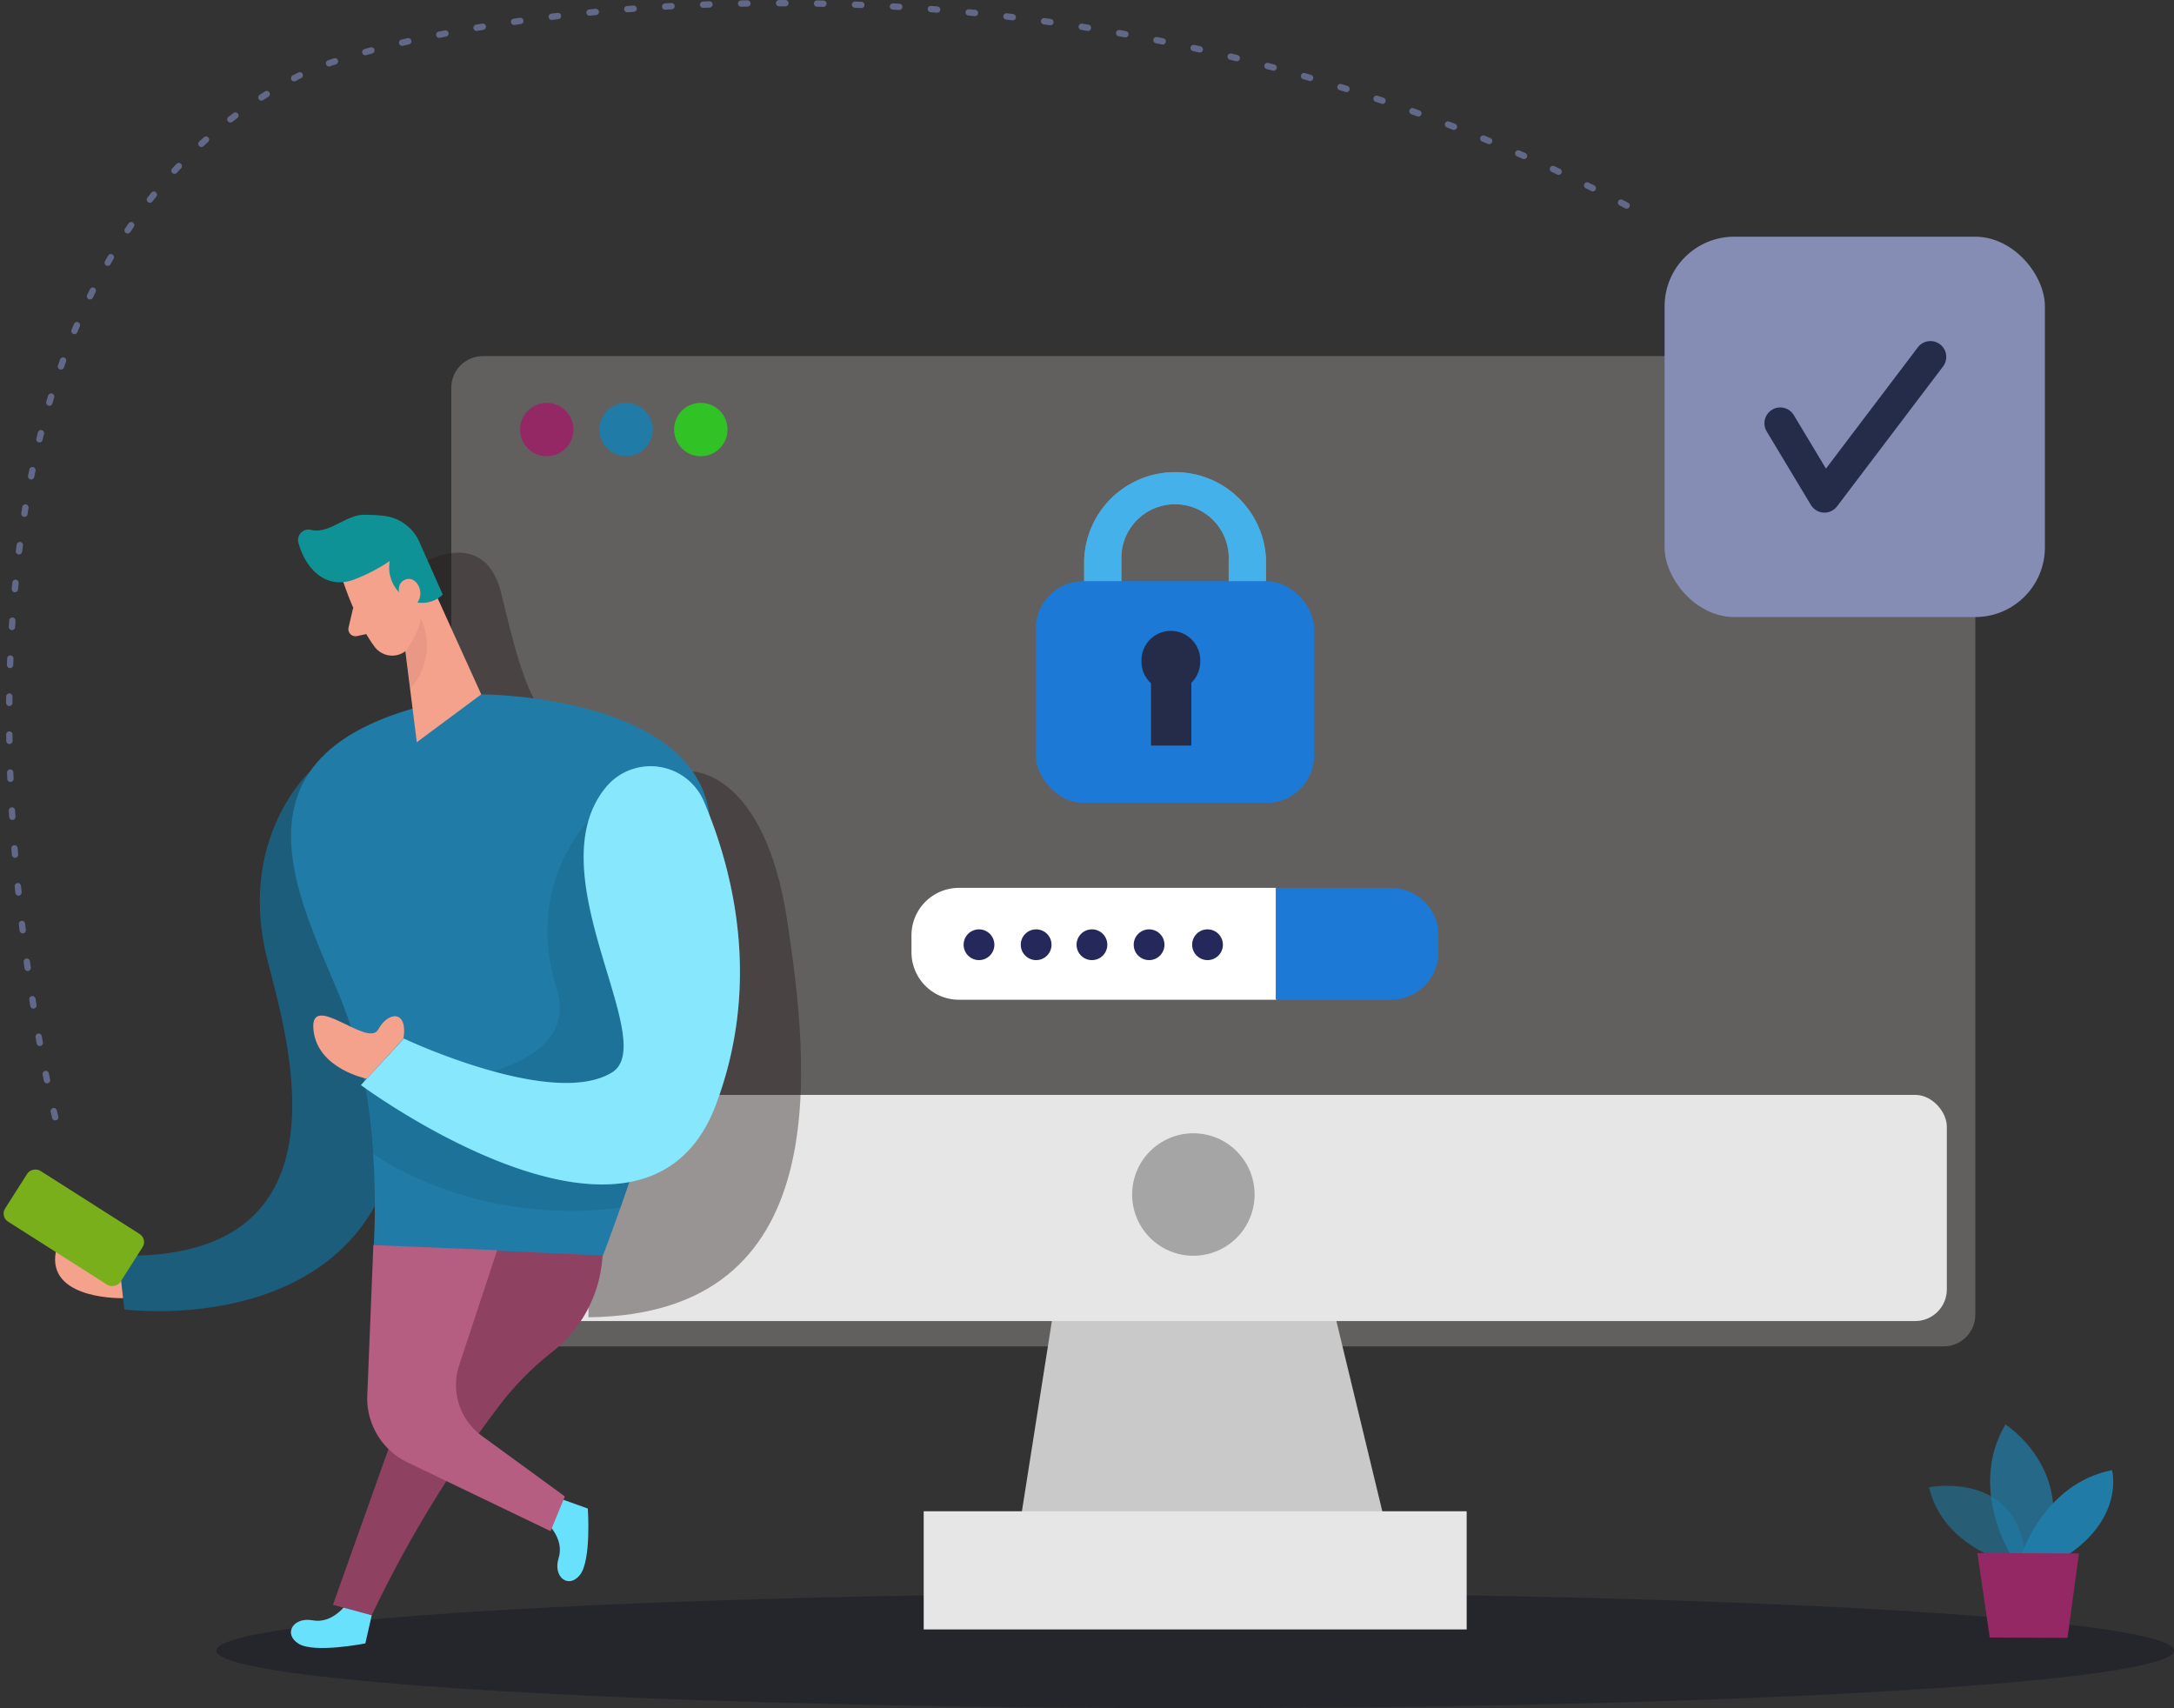 <svg xmlns="http://www.w3.org/2000/svg" width="686.836" height="539.615" viewBox="0 0 686.836 539.615"><rect x="0" y="0" width="686.836" height="539.615" fill="#333333" stroke="none"/><g transform="translate(-42.28 -22.771)"><path d="M119.347,131.19s-23.23,21.174-13.423,59.59c6.779,26.281,27.479,95.2-47.094,93.351l1.9,16.994s74.731,9.785,86.617-53.85C160.9,175.346,119.347,131.19,119.347,131.19Z" transform="translate(20.849 135.324)" fill="#1c5d7c"/><rect width="481.491" height="312.843" rx="10" transform="translate(184.855 135.266)" fill="#e4d8d8" opacity="0.27"/><path d="M202.034,192.2l-18.3,116.175H305.713L277.669,192.2Z" transform="translate(178.195 212.183)" fill="#c9c9c9"/><ellipse cx="309.25" cy="18.169" rx="309.25" ry="18.169" transform="translate(110.615 526.049)" fill="#141722" opacity="0.45"/><rect width="481.491" height="71.454" rx="10" transform="translate(175.855 368.656)" fill="#e6e6e6"/><circle cx="19.344" cy="19.344" r="19.344" transform="translate(399.957 380.791)" fill="#a5a5a5"/><rect width="171.54" height="37.332" transform="translate(334.107 500.197)" fill="#e6e6e6"/><path d="M101.43,103.776s19.321-11.547,24.609,9.333,9.265,44.02,27.637,49.466S107.6,145.288,107.6,145.288Z" transform="translate(74.516 96.775)" fill="#261919" opacity="0.4"/><circle cx="8.429" cy="8.429" r="8.429" transform="translate(206.588 150.045)" fill="#942864"/><circle cx="8.429" cy="8.429" r="8.429" transform="translate(231.649 150.045)" fill="#207ca6"/><path d="M8.429,0A8.429,8.429,0,1,1,0,8.429,8.429,8.429,0,0,1,8.429,0Z" transform="translate(255.264 150.045)" fill="#31c326"/><path d="M100.305,247.68s-4.271,6.056-10.485,4.9S80.4,256.945,85.436,260s21.039-.136,21.039-.136l2.011-8.881Z" transform="translate(51.235 282.075)" fill="#68e1fd"/><path d="M157.475,131.19s22.733.113,29.852,46.958,15.638,124.627-62.777,125.44h0V247.93Z" transform="translate(103.642 135.324)" fill="#261919" opacity="0.4"/><path d="M143.058,120.4s64.132,0,71.68,35.591-33.354,142.027-33.354,142.027L109.071,294.9s3.028-39.591-7.887-71.612S49.571,133.733,143.058,120.4Z" transform="translate(51.259 121.731)" fill="#207ca6"/><path d="M163.842,138.05s-20.338,20.5-10.079,52.969-60.4,31.637-60.4,31.637a205.642,205.642,0,0,1,2.26,20.5s30.823,23.163,78.279,17.219l2.847-8.135,12.18-29.919Z" transform="translate(64.349 143.966)" opacity="0.08"/><path d="M90.6,113.786s4.271,13.062,9.943,20.519a6.892,6.892,0,0,0,9.694,1.288,15.186,15.186,0,0,0,6.463-15.208l-.9-12.632a12.316,12.316,0,0,0-10.146-9.988C96.337,95.663,87.7,105.967,90.6,113.786Z" transform="translate(60.152 92.866)" fill="#f4a28c"/><path d="M107.541,105.14l15.638,34.484-20.361,15.118-4.068-32.45Z" transform="translate(71.139 102.506)" fill="#f4a28c"/><path d="M101.622,115.755a55.7,55.7,0,0,0,11.3-5.853,11.412,11.412,0,0,0,4.926,11.547,9.31,9.31,0,0,0,11.819-.972l-7.186-16.135a13.965,13.965,0,0,0-11.3-8.7,48.205,48.205,0,0,0-6.553-.339c-5.469,0-10.982,6.124-16.519,4.768a3.3,3.3,0,0,0-4.045,4.045c1.378,5.243,5.559,12.632,13.378,12.5a13.265,13.265,0,0,0,4.181-.859Z" transform="translate(52.494 90.107)" fill="#0e9295"/><path d="M98.544,110.462s-1.966-4.9,1.83-6.079,6.779,5.9,2.034,8.655Z" transform="translate(70.238 101.388)" fill="#f4a28c"/><path d="M92.511,108.28l-1.491,6.373a2.26,2.26,0,0,0,2.6,2.621l5.22-1.13Z" transform="translate(61.357 106.462)" fill="#f4a28c"/><path d="M99,120.221s4.655-6.4,4.678-10.531a20.2,20.2,0,0,1-3.231,22.349Z" transform="translate(71.454 108.238)" fill="#ce8172" opacity="0.31"/><path d="M170.522,136.647a18.3,18.3,0,0,1,30.6,4.994c8.655,20.338,18.575,56.494,3.751,95.769-22.6,60.042-112.13-6.237-112.13-6.237L106.3,216.484s47.094,22.259,65.782,10.689C187.583,217.569,147.268,163.651,170.522,136.647Z" transform="translate(63.568 134.387)" fill="#68e1fd"/><path d="M170.522,136.647a18.3,18.3,0,0,1,30.6,4.994c8.655,20.338,18.575,56.494,3.751,95.769-22.6,60.042-112.13-6.237-112.13-6.237L106.3,216.484s47.094,22.259,65.782,10.689C187.583,217.569,147.268,163.651,170.522,136.647Z" transform="translate(63.568 134.387)" fill="#fff" opacity="0.2"/><path d="M102.988,185.255S87.305,182.181,86.13,169.73s17.2,5.921,20.451,0,9.446-6.147,8,2.847Z" transform="translate(55.173 178.294)" fill="#f4a28c"/><path d="M118.78,240.588s5.514,4.949,3.616,10.983,3.186,9.9,6.779,5.265,2.441-20.9,2.441-20.9l-8.565-3.073Z" transform="translate(96.373 263.405)" fill="#68e1fd"/><path d="M101.078,314.267l-12.248-3.31,34.642-97.2-13.92-16.026L174,200.609a41.546,41.546,0,0,1-15.525,30.171,94.444,94.444,0,0,0-16.112,15.981,376.49,376.49,0,0,0-41.286,67.506Z" transform="translate(58.642 218.788)" fill="#8f4161"/><path d="M95.562,197.57l-1.921,47.445a22.441,22.441,0,0,0,12.7,21.2l45.2,21.725,4.52-10.965L129.8,257.818A19.869,19.869,0,0,1,122.68,235.5l12-36.321Z" transform="translate(64.678 218.537)" fill="#b55e81"/><path d="M251.271,144.777H239.52v-27.5a16.971,16.971,0,1,0-33.9,0v27.5H193.85v-27.5a28.744,28.744,0,0,1,57.466,0Z" transform="translate(190.944 82.598)" fill="#68e1fd"/><path d="M251.271,144.777H239.52v-27.5a16.971,16.971,0,1,0-33.9,0v27.5H193.85v-27.5a28.744,28.744,0,0,1,57.466,0Z" transform="translate(190.944 82.598)" fill="#1d79d6" opacity="0.46"/><rect width="87.905" height="70.076" rx="15" transform="translate(369.541 206.358)" fill="#1d79d6"/><path d="M220.429,121.273a9.288,9.288,0,1,0-18.553,0,9.039,9.039,0,0,0,3.005,6.779v19.705h12.745V127.917A9.333,9.333,0,0,0,220.429,121.273Z" transform="translate(201.041 110.553)" fill="#252c4a"/><path d="M15,0H115.478a0,0,0,0,1,0,0V35.343a0,0,0,0,1,0,0H15a15,15,0,0,1-15-15V15A15,15,0,0,1,15,0Z" transform="translate(330.243 303.258)" fill="#fff"/><path d="M0,0H36.387a15,15,0,0,1,15,15v5.343a15,15,0,0,1-15,15H0a0,0,0,0,1,0,0V0A0,0,0,0,1,0,0Z" transform="translate(445.334 303.258)" fill="#1d79d6"/><circle cx="4.859" cy="4.859" r="4.859" transform="translate(346.717 316.364)" fill="#24285b"/><circle cx="4.859" cy="4.859" r="4.859" transform="translate(364.773 316.364)" fill="#24285b"/><circle cx="4.859" cy="4.859" r="4.859" transform="translate(382.399 316.364)" fill="#24285b"/><circle cx="4.859" cy="4.859" r="4.859" transform="translate(400.454 316.364)" fill="#24285b"/><circle cx="4.859" cy="4.859" r="4.859" transform="translate(418.917 316.364)" fill="#24285b"/><path d="M71.469,215.656s-22.6.633-21.445-13.242,19.954-.181,19.954-.181Z" transform="translate(9.702 217.222)" fill="#f4a28c"/><rect width="19.016" height="43.184" rx="3" transform="matrix(0.537, -0.844, 0.844, 0.537, 42.28, 407.082)" fill="#78af1b"/><path d="M58.106,375.728S-5.981,120,134.938,46.767c31.818-16.546,233.186-59.093,423.437,42.949" transform="translate(1.62 0)" fill="none" stroke="#6b7499" stroke-linecap="round" stroke-linejoin="round" stroke-width="2" stroke-dasharray="2 10" opacity="0.83"/><path d="M335.381,254.7s-19.231-5.265-23.411-23.185c0,0,29.806-6.011,30.643,24.858Z" transform="translate(339.749 261.114)" fill="#207ca6" opacity="0.58"/><path d="M327,263.588s-13.446-21.242-1.627-41.128c0,0,22.6,14.395,12.609,41.173Z" transform="translate(350.506 250.303)" fill="#207ca6" opacity="0.73"/><path d="M324.91,255.561s7.1-22.44,28.564-26.711c0,0,4.045,14.576-13.9,26.756Z" transform="translate(356.05 258.353)" fill="#207ca6"/><path d="M318.73,240.44l3.909,26.688,24.564.113,3.616-26.665Z" transform="translate(348.265 272.954)" fill="#942864"/><rect width="120.152" height="120.152" rx="22" transform="translate(568.175 97.55)" fill="#858db5"/><path d="M291.17,94.191l13.965,23.23,33.49-44.2" transform="translate(313.546 62.294)" fill="none" stroke="#252c4a" stroke-linecap="round" stroke-linejoin="round" stroke-width="10"/></g></svg>